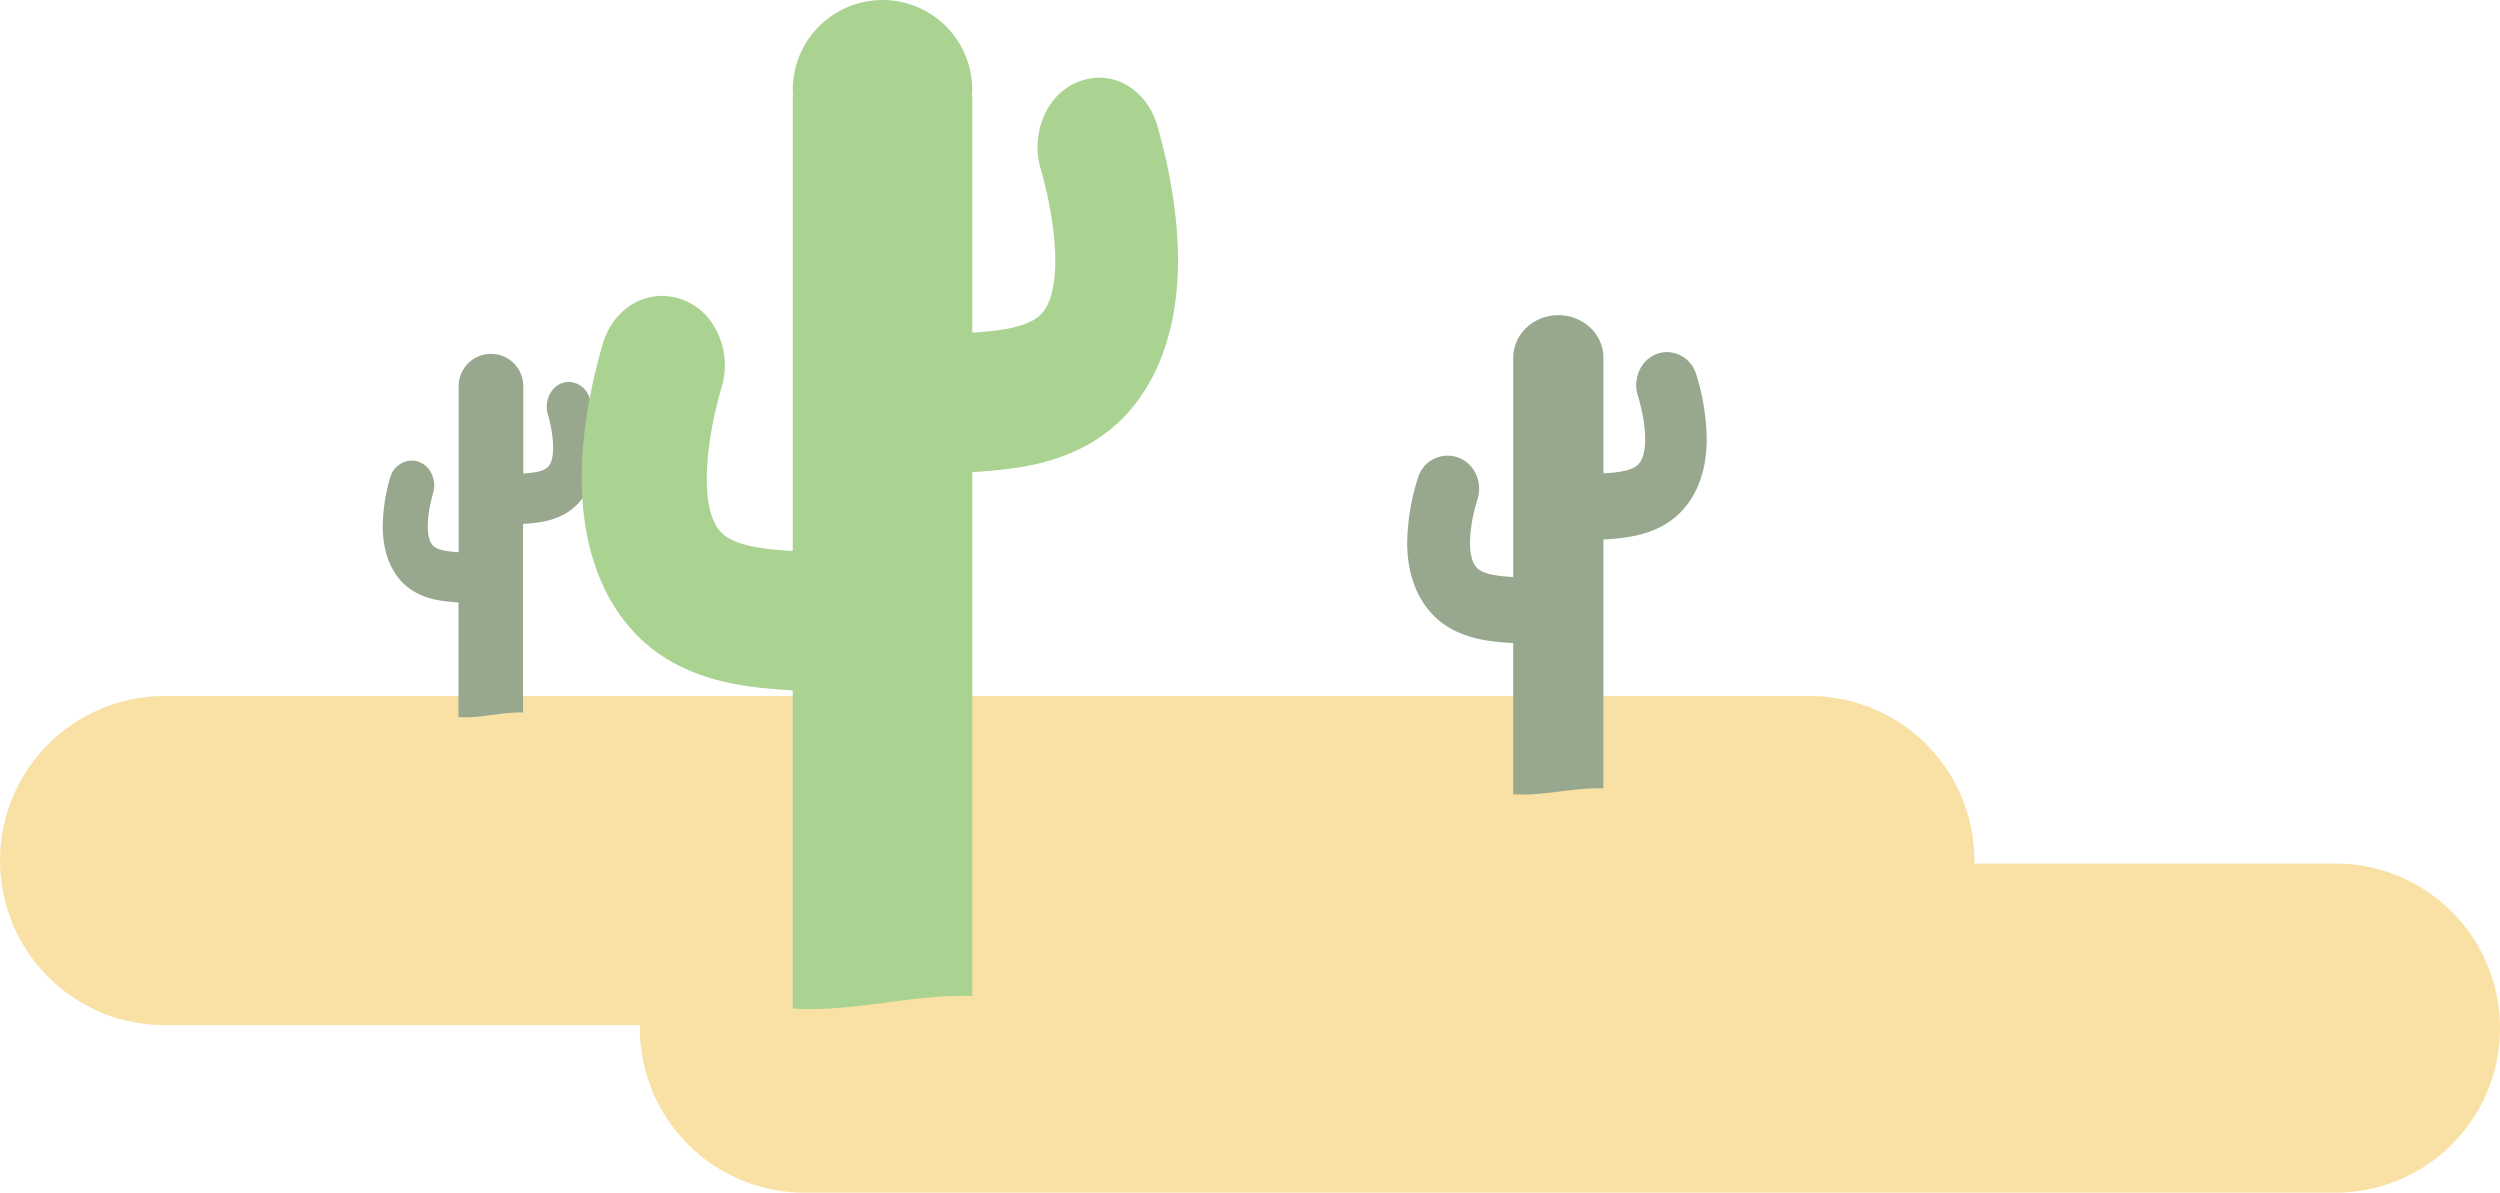 <svg xmlns="http://www.w3.org/2000/svg" viewBox="0 0 676 322.5"><defs><style>.cls-1{fill:none;stroke:#f9e1a5;stroke-linecap:round;stroke-miterlimit:10;stroke-width:89px;}.cls-2{fill:#98a88e;}.cls-3{fill:#aad392;}</style></defs><title>Asset 1</title><g id="Layer_2" data-name="Layer 2"><g id="Layer_1-2" data-name="Layer 1"><line class="cls-1" x1="44.5" y1="232.7" x2="489.38" y2="232.7"/><line class="cls-1" x1="217.51" y1="278" x2="631.5" y2="278"/><path class="cls-2" d="M159.5,107.93a6.08,6.08,0,0,0-5.68-4.67,5.79,5.79,0,0,0-4.85,2.8,7.47,7.47,0,0,0-.83,6c1.62,5.65,2.22,12.28-.12,14.34-1.33,1.17-3.92,1.45-6.25,1.62l-.28,0V105h0a5.83,5.83,0,0,0,0-.59,8.73,8.73,0,0,0-17.46,0c0,.2,0,.39,0,.59h0V149.3l-.41,0c-2.38-.17-5-.45-6.38-1.62-2.38-2.06-1.77-8.69-.12-14.34a7.36,7.36,0,0,0-.84-6,5.93,5.93,0,0,0-5-2.8,6.17,6.17,0,0,0-5.79,4.67,48.08,48.08,0,0,0-2,13.35c.07,8,3,12.58,5.4,15,3.76,3.8,8.7,4.72,12.08,5.09,1,.1,2,.18,3,.24v31c5.72.42,11.6-1.4,17.46-1.22v-51c1-.06,1.93-.14,2.87-.24,3.32-.37,8.15-1.29,11.84-5.09,2.38-2.45,5.23-7.05,5.3-15A49.05,49.05,0,0,0,159.5,107.93Z"/><path class="cls-2" d="M458.7,101.37a8.39,8.39,0,0,0-7.92-6.17A8.24,8.24,0,0,0,444,98.9a9.45,9.45,0,0,0-1.15,8c2.27,7.47,3.1,16.22-.16,18.94-1.86,1.55-5.48,1.92-8.73,2.14l-.39,0V97.52h0c0-.26,0-.51,0-.77,0-6.37-5.46-11.53-12.19-11.53s-12.2,5.16-12.2,11.53c0,.26,0,.51,0,.77h0V156l-.57,0c-3.32-.23-7-.6-8.91-2.15-3.32-2.71-2.48-11.47-.16-18.94a9.32,9.32,0,0,0-1.18-8,8.35,8.35,0,0,0-15,2.48A60.06,60.06,0,0,0,380.5,147c.1,10.53,4.16,16.6,7.54,19.84,5.26,5,12.15,6.24,16.87,6.72,1.39.14,2.82.25,4.26.33v40.88c8,.55,16.2-1.85,24.39-1.61V145.88c1.35-.08,2.69-.18,4-.31,4.63-.49,11.39-1.71,16.54-6.73,3.33-3.23,7.31-9.3,7.4-19.84A61,61,0,0,0,458.7,101.37Z"/><path class="cls-3" d="M312.94,34c-2.23-7.77-8.57-13-15.77-13a16.2,16.2,0,0,0-13.51,7.78,20.89,20.89,0,0,0-2.29,16.75c4.51,15.72,6.16,34.15-.32,39.87-3.7,3.25-10.91,4-17.38,4.51l-.77,0V25.88h-.08c0-.53.08-1.07.08-1.61a24.27,24.27,0,1,0-48.54,0c0,.54,0,1.08.09,1.61h-.09V149l-1.14-.06c-6.6-.48-13.95-1.26-17.72-4.51-6.61-5.72-4.93-24.15-.33-39.87a20.51,20.51,0,0,0-2.34-16.75A16.56,16.56,0,0,0,179.06,80c-7.35,0-13.81,5.22-16.08,13-2.65,9.07-5.79,22.87-5.67,37.1.19,22.17,8.26,34.95,15,41.76C182.78,182.41,196.48,185,205.89,186c2.77.29,5.6.52,8.47.68v86c15.91,1.16,32.25-3.89,48.54-3.38V127.66c2.69-.16,5.36-.38,8-.66,9.22-1,22.66-3.59,32.92-14.15,6.61-6.81,14.53-19.59,14.72-41.76C318.62,56.86,315.54,43.06,312.94,34Z"/></g></g></svg>